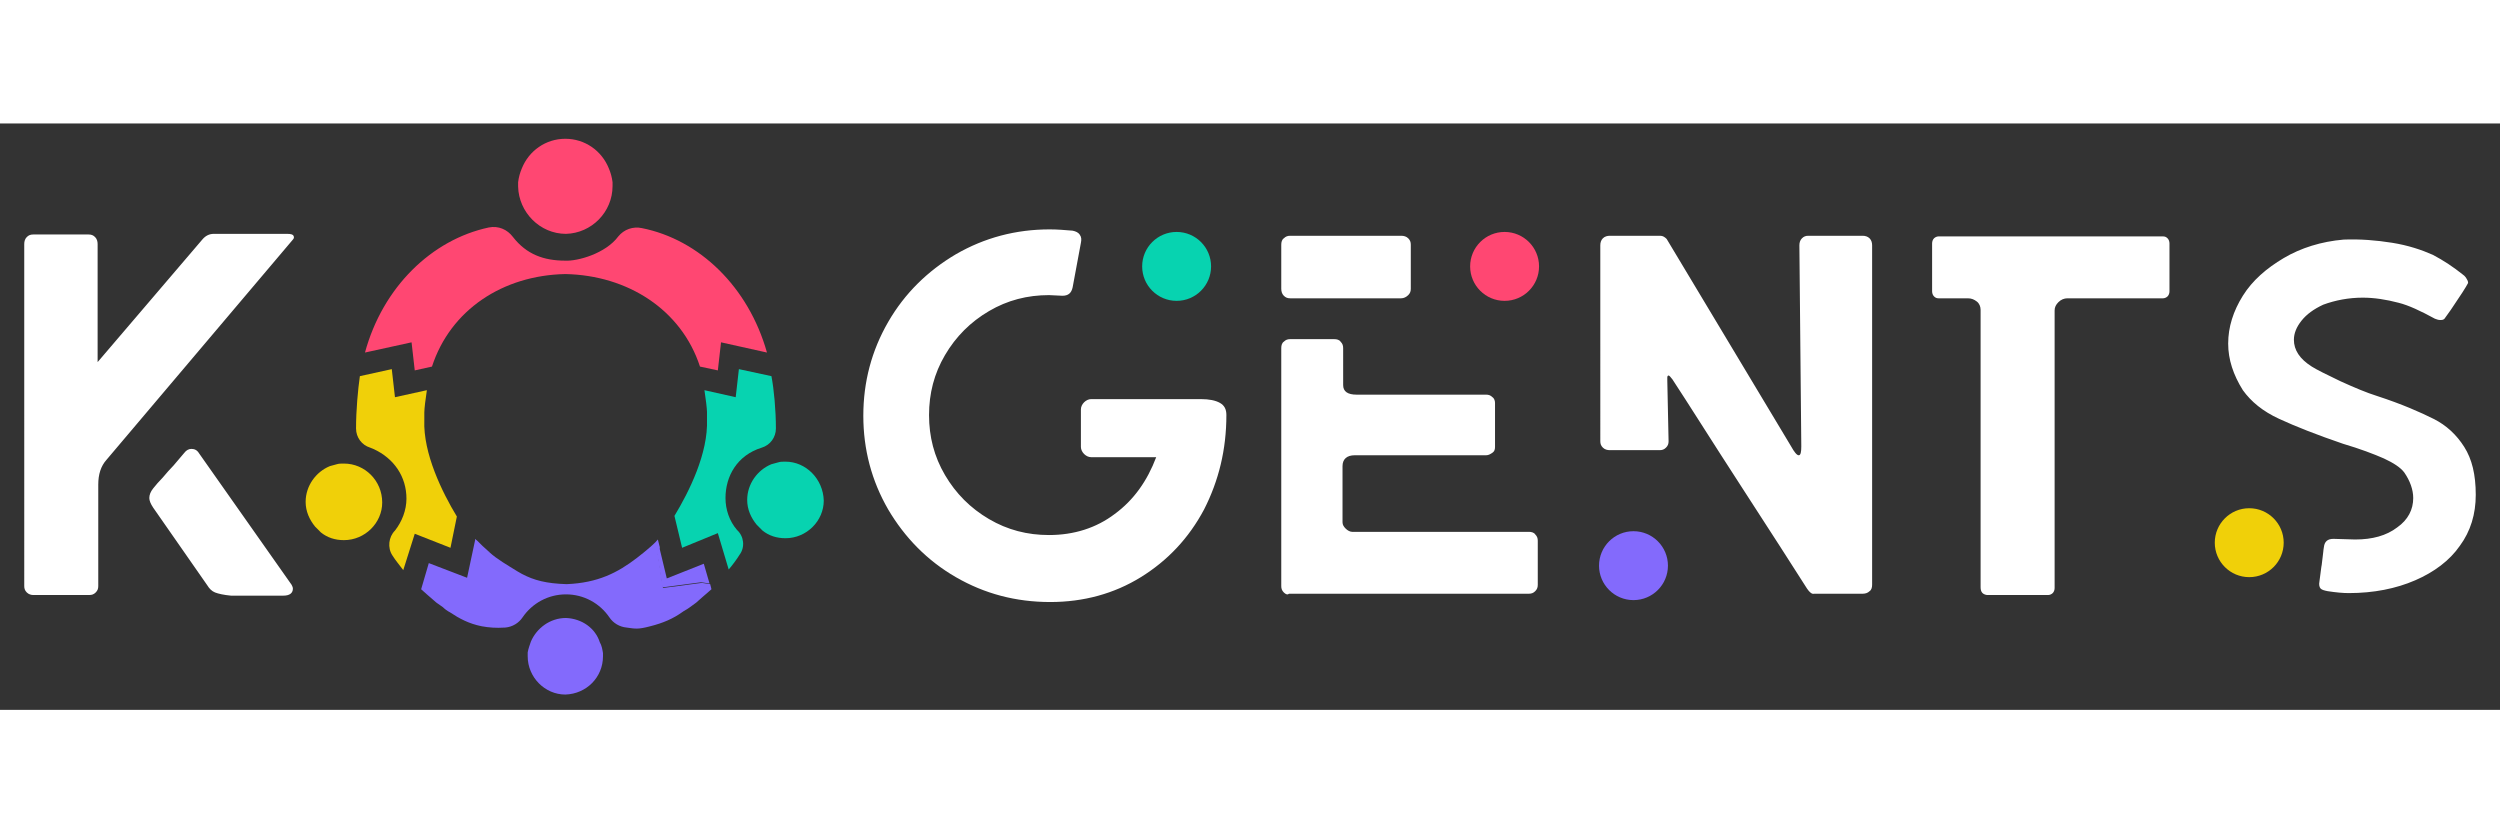 <svg xmlns="http://www.w3.org/2000/svg" version="1.1" viewBox="0 0 391.8 91.9" style="width:150px;height:50px"><rect x="0" y="0" width="391.8" height="91.9" fill="#333333" stroke="none"/><path fill="#fff" d="M4.2 73.5c-.3-.3-.4-.6-.4-1V18.9c0-.4.1-.8.4-1.1.3-.3.6-.4 1-.4h8.7c.4 0 .7.1 1 .4.3.3.4.7.4 1.1v18.5l16.4-19.2c.5-.6 1.1-.9 1.8-.9H45c.6 0 .9.1 1 .3.1.2.1.4-.1.6L16.7 52.7c-.9 1-1.3 2.3-1.3 3.9v15.9c0 .4-.1.7-.4 1-.3.3-.6.4-1 .4H5.2c-.3 0-.7-.1-1-.4zm29.5 0c-.5-.2-.9-.6-1.2-1.1L24 60.2c-.4-.6-.6-1.1-.6-1.5 0-.5.2-1 .6-1.5.4-.5.9-1.1 1.5-1.7.6-.7 1.1-1.3 1.7-1.9l1.7-2c.3-.4.7-.6 1.1-.6.5 0 .9.2 1.2.7l14.5 20.6c.1.2.2.4.2.6 0 .7-.5 1.1-1.5 1.1h-8.2c-1.1-.1-2-.3-2.5-.5zM149.8 71.1c-4.5-2.6-8-6.2-10.6-10.6-2.6-4.5-3.9-9.4-3.9-14.7s1.3-10.2 3.9-14.7c2.6-4.5 6.2-8 10.6-10.6 4.5-2.6 9.4-3.9 14.7-3.9 1.2 0 2.4.1 3.6.2.5.1.9.3 1.1.6.3.4.3.8.2 1.3l-1.3 7c-.2.9-.7 1.3-1.6 1.3l-2.1-.1c-3.4 0-6.5.8-9.4 2.5-2.9 1.7-5.2 4-6.9 6.9-1.7 2.9-2.5 6-2.5 9.4 0 3.4.8 6.5 2.5 9.4 1.7 2.9 4 5.2 6.9 6.9 2.9 1.7 6 2.5 9.4 2.5 3.9 0 7.4-1.1 10.3-3.3 3-2.2 5.1-5.2 6.5-8.9H171c-.4 0-.8-.2-1.1-.5-.3-.3-.5-.7-.5-1.1v-5.9c0-.4.2-.8.5-1.1.3-.3.7-.5 1.1-.5h17.2c1.3 0 2.3.2 3 .6.7.4 1 1 1 1.9 0 5.4-1.2 10.3-3.5 14.8-2.4 4.5-5.7 8-9.9 10.6-4.2 2.6-9 3.9-14.2 3.9-5.4 0-10.3-1.3-14.8-3.9zM201.2 27c-.3-.3-.4-.7-.4-1.1V19c0-.4.1-.8.4-1 .3-.3.6-.4 1-.4h17.4c.4 0 .8.1 1.1.4.3.3.4.6.4 1v6.9c0 .4-.1.7-.4 1-.3.3-.7.5-1.1.5h-17.4c-.4 0-.7-.1-1-.4zm0 46.5c-.3-.3-.4-.6-.4-1V35.2c0-.4.1-.8.4-1 .3-.3.6-.4 1-.4h6.9c.4 0 .8.1 1 .4.3.3.4.6.4 1V41c0 1 .7 1.5 2.1 1.5h20.3c.4 0 .7.1 1 .4.3.2.4.6.4.9v6.9c0 .4-.1.7-.4.9-.3.2-.6.4-1 .4h-20.6c-1.2 0-1.9.6-1.9 1.7v8.8c0 .4.2.7.5 1 .3.3.7.5 1 .5h27.7c.4 0 .8.1 1 .4.3.3.4.6.4 1v6.9c0 .4-.1.7-.4 1-.3.3-.6.4-1 .4H202c-.2.2-.5.1-.8-.2zM283.2 72.9c-2.1-3.3-5.5-8.6-10.3-16-4.8-7.4-8.3-13-10.8-16.8-.3-.4-.5-.6-.6-.6-.1 0-.2.1-.2.3v.5l.2 9.5c0 .4-.1.7-.4 1-.3.3-.6.4-1 .4h-7.8c-.4 0-.8-.1-1.1-.4-.3-.3-.4-.6-.4-1V19.1c0-.4.1-.8.4-1.1.3-.3.7-.4 1.1-.4h7.9c.4 0 .7.2 1 .5l19.5 32.5c.5.9.9 1.4 1.2 1.4.3 0 .4-.5.4-1.4l-.3-31.5c0-.4.1-.8.4-1.1.3-.3.6-.4 1-.4h8.5c.4 0 .8.1 1.1.4.3.3.4.7.4 1.1v53.2c0 .4-.1.8-.4 1-.3.3-.7.4-1.1.4h-7.6c-.3.1-.7-.2-1.1-.8zM310.4 72.7V29.2c0-.5-.2-1-.6-1.3-.4-.3-.8-.5-1.4-.5h-4.6c-.3 0-.5-.1-.7-.3-.2-.2-.3-.5-.3-.8v-7.5c0-.3.1-.6.3-.8.2-.2.5-.3.7-.3H339c.3 0 .5.1.7.3.2.2.3.5.3.8v7.5c0 .3-.1.6-.3.8-.2.2-.5.3-.7.3h-15c-.5 0-1 .2-1.4.6-.4.4-.6.8-.6 1.3v43.5c0 .3-.1.6-.3.8-.2.2-.5.3-.7.3h-9.6c-.7-.1-1-.5-1-1.2zM381.4 46.3c2 1 3.6 2.5 4.8 4.4s1.8 4.3 1.8 7.5c0 3-.8 5.7-2.5 8-1.6 2.3-4 4.1-7 5.4-3 1.3-6.5 2-10.4 2-.9 0-2-.1-3.3-.3-.5-.1-.9-.2-1.1-.4-.2-.2-.3-.6-.2-1.1l.3-2.3c.1-.4.1-.9.2-1.5s.1-1.1.2-1.6c.1-.9.6-1.3 1.5-1.3l3.4.1c2.7 0 4.9-.6 6.6-1.9 1.7-1.2 2.5-2.8 2.5-4.6 0-1.3-.5-2.7-1.4-4-.6-.8-1.7-1.5-3.2-2.2-1.6-.7-3.7-1.5-6.4-2.3-4.1-1.4-7.4-2.7-10-3.9-2.6-1.2-4.4-2.7-5.7-4.5-1.5-2.4-2.3-4.8-2.3-7.3 0-2.6.8-5.1 2.3-7.5 1.5-2.4 3.7-4.3 6.4-5.9 2.7-1.6 5.9-2.6 9.4-2.9 2.6-.1 5.1.1 7.6.5s4.6 1.1 6.4 1.9c1.7.9 3.2 1.9 4.7 3.1.3.2.5.5.6.7.2.3.2.5.2.6-.3.6-1.2 2-2.7 4.2l-1 1.4c-.2.2-.4.2-.7.2-.3 0-.5-.1-.8-.2-2.2-1.2-4.1-2.1-5.7-2.5-1.9-.5-3.8-.8-5.6-.8-2.2 0-4.3.4-6.2 1.1-1.5.7-2.6 1.5-3.4 2.5-.8 1-1.2 2-1.2 3 0 1.6.9 3 2.8 4.2.8.5 2.2 1.2 4.5 2.3 2.2 1 4.1 1.8 5.7 2.3 4 1.3 6.9 2.6 8.9 3.6zm2-15.8c0-.1 0-.1 0 0z"></path><circle fill="#836afc" cx="256" cy="69.3" r="5.4"></circle><circle fill="#07d3b0" cx="184.4" cy="22.4" r="5.4"></circle><circle fill="#ff4772" cx="235.8" cy="22.4" r="5.4"></circle><circle fill="#f0d009" cx="352.5" cy="65.7" r="5.4"></circle><g><path fill="#836afc" d="M88.7 77.5c-2.5 0-4.6 1.6-5.5 3.7-.2.6-.4 1.1-.5 1.7v.6c0 3.3 2.7 6 5.9 6 3.3-.1 5.9-2.7 5.9-6V83c-.1-.6-.2-1.2-.5-1.7-.7-2.2-2.8-3.7-5.3-3.8z"></path><path fill="#ff4772" d="M88.7 17.3c4-.1 7.3-3.4 7.3-7.5v-.6c-.1-.8-.3-1.5-.6-2.2-1.1-2.7-3.7-4.6-6.8-4.6-3.1 0-5.7 1.9-6.8 4.6-.3.7-.5 1.4-.6 2.2v.7c.1 4 3.4 7.4 7.5 7.4z"></path><path fill="#07d3b0" d="M123.1 53c-.4 0-.8 0-1.1.1-.4.1-.7.2-1.1.3-2.2.9-3.8 3.1-3.8 5.6 0 1.5.6 2.8 1.5 3.9l.9.9c1 .8 2.2 1.2 3.6 1.2 3.3 0 6-2.7 6-5.9-.1-3.4-2.8-6.1-6-6.1z"></path><path fill="#f0d009" d="M53.9 53.3c-.4 0-.8 0-1.1.1-.4.1-.7.2-1.1.3-2.2.9-3.8 3.1-3.8 5.6 0 1.5.6 2.8 1.5 3.9l.9.9c1 .8 2.2 1.2 3.6 1.2 3.3 0 6-2.7 6-5.9 0-3.4-2.7-6.1-6-6.1z"></path><path fill="#ff4772" d="M88.7 21.5s-.1 0 0 0c0 0-.1 0 0 0zM120.2 35.9l-7.2-1.6-.5 4.4-2.8-.6c-2.9-8.9-11.3-14.3-21.1-14.5-9.8.2-18 5.6-20.9 14.5l-2.7.6-.5-4.4-7.3 1.6C60 25.6 67.7 18.2 76.6 16.3c1.5-.3 2.9.3 3.8 1.5 2.1 2.7 4.8 3.7 8.2 3.7 1.9.1 6.3-1.1 8.3-3.8.9-1.1 2.3-1.6 3.7-1.3 9 1.8 16.7 9.2 19.6 19.5z"></path><path fill="#f0d009" d="M70.6 66.5 65 64.3 63.2 70c-.6-.8-1.2-1.5-1.7-2.3-.8-1.2-.6-2.9.4-3.9 1.1-1.4 1.8-3.2 1.8-5 0-3.4-1.9-6.3-5.2-7.8l-.5-.2c-1.3-.4-2.2-1.6-2.2-3 0-2.9.3-6.1.6-8.2l5-1.1.5 4.4 5-1.1c-.2 1.3-.4 2.9-.4 3.5v1.2c-.2 5.2 2.8 11.3 5.1 15.1l-1 4.9z"></path><path fill="#07d3b0" d="M121.6 47.8c0 1.4-.9 2.6-2.2 3-3.9 1.2-5.7 4.5-5.7 7.9 0 1.8.6 3.6 1.8 5 1.1 1 1.3 2.7.4 3.9-.5.8-1.1 1.6-1.7 2.3l-1.7-5.7-5.6 2.3-1.2-5c2.3-3.8 5.3-9.8 5.1-15.1v-1.2c0-.5-.2-2.1-.4-3.4l4.9 1.1.5-4.4 5.1 1.1c.4 2.1.7 5.3.7 8.2z"></path><path fill="#836afc" d="M111.5 73c-.8.7-2.2 1.9-2.4 2.1l-1.1.8c-.4.3-.7.4-1.1.7-1.4 1-3 1.7-5 2.2-1.9.5-2.3.4-3.7.2-1.1-.1-2.1-.7-2.7-1.6-1.5-2.2-4-3.6-6.8-3.6s-5.3 1.4-6.8 3.6c-.6.9-1.6 1.5-2.7 1.6-1.5.1-2.6 0-3.7-.2-2-.4-3.5-1.2-5-2.2-.4-.2-.8-.5-1.1-.8l-1-.7c-.1-.1-.8-.7-1.5-1.3-.3-.3-.6-.5-.9-.8l1.2-4.1 6 2.3 1.3-6.1.1.1s0 .1.1.1c.6.6 1.2 1.2 1.9 1.8 0 0 .1 0 .1.1 1.2 1.1 2.8 2 4.4 3l.7.4c1.9 1 3.8 1.5 7 1.6 4.9-.2 8-1.8 11-4.1.8-.6 1.5-1.2 2.2-1.8.2-.2.6-.5 1.1-1.1l.3 1.2-.3 1.1.8 5.3 6.1-.8 1.3.2.2.8z"></path><path fill="#836afc" d="m111.2 72.1-1.3-.2-6.1.8-.8-5.3.3-1.1 1.2 5 5.8-2.3z"></path></g></svg>
